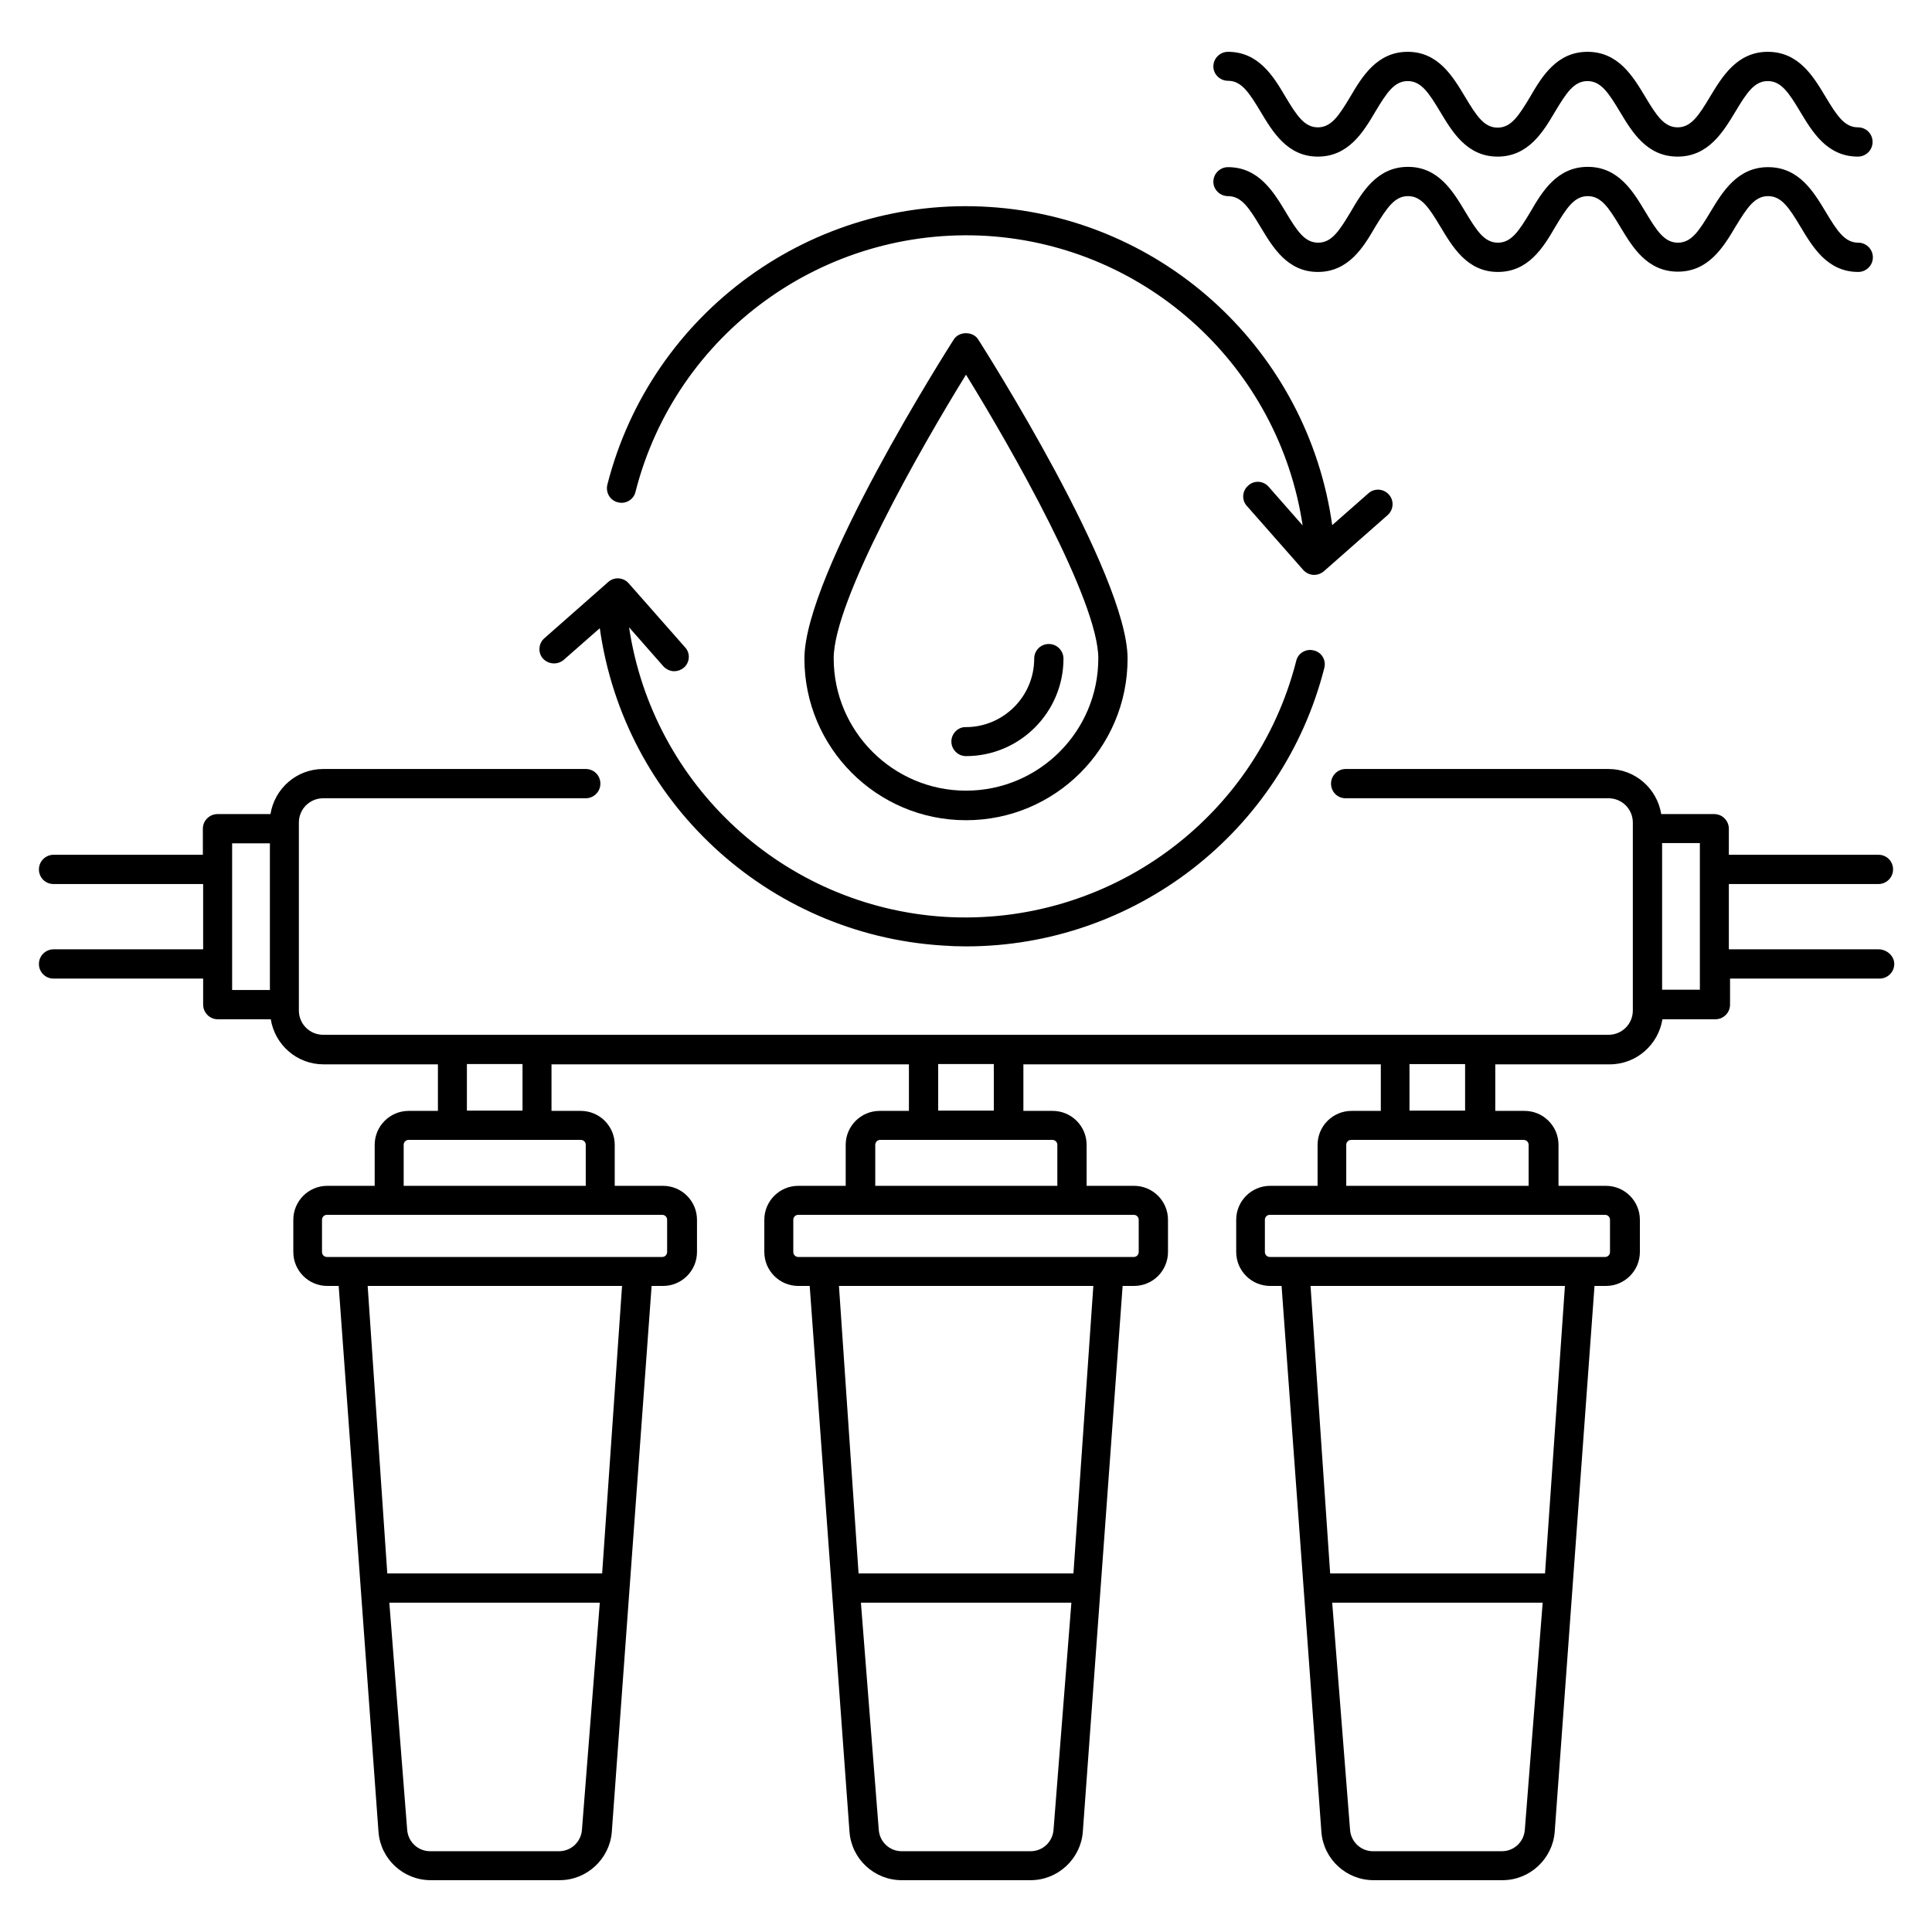 <svg id="Layer_1" enable-background="new 0 0 66 66" height="512" viewBox="0 0 66 66" width="512" xmlns="http://www.w3.org/2000/svg"><g><path d="m64.17 32.43h-5.11v-2.23h5.11c.27 0 .5-.22.5-.5s-.22-.5-.5-.5h-5.11v-.89c0-.27-.22-.5-.5-.5h-1.81c-.14-.87-.89-1.54-1.8-1.54h-8.98c-.27 0-.5.22-.5.5s.22.5.5.5h8.98c.46 0 .83.37.83.83v.21 6 .21c0 .46-.37.83-.83.83h-43.91c-.46 0-.83-.37-.83-.83v-.21-6-.21c0-.46.37-.83.83-.83h8.97c.27 0 .5-.22.5-.5s-.22-.5-.5-.5h-8.97c-.91 0-1.66.67-1.8 1.54h-1.81c-.27 0-.5.22-.5.5v.89h-5.1c-.27 0-.5.22-.5.5s.22.5.5.5h5.11v2.23h-5.11c-.27 0-.5.22-.5.5s.22.5.5.5h5.11v.89c0 .27.22.5.5.5h1.81c.14.87.89 1.54 1.8 1.54h3.91v1.59h-1c-.64 0-1.16.52-1.16 1.16v1.4h-1.62c-.64 0-1.16.52-1.16 1.16v1.1c0 .64.52 1.16 1.16 1.16h.39l1.36 18.65c.07.93.85 1.65 1.78 1.65h4.41c.93 0 1.71-.73 1.78-1.65l1.36-18.65h.39c.64 0 1.16-.52 1.16-1.16v-1.1c0-.64-.52-1.16-1.16-1.16h-1.65v-1.4c0-.64-.52-1.16-1.16-1.16h-1v-1.59h12.21v1.59h-1c-.64 0-1.16.52-1.16 1.16v1.4h-1.62c-.64 0-1.16.52-1.16 1.16v1.1c0 .64.52 1.16 1.16 1.16h.39l1.36 18.65c.07.93.85 1.65 1.78 1.65h4.41c.93 0 1.71-.73 1.78-1.65l1.36-18.65h.39c.64 0 1.16-.52 1.16-1.16v-1.1c0-.64-.52-1.16-1.16-1.16h-1.62v-1.4c0-.64-.52-1.16-1.16-1.16h-1v-1.59h12.21v1.59h-1c-.64 0-1.16.52-1.16 1.16v1.4h-1.62c-.64 0-1.16.52-1.16 1.16v1.1c0 .64.52 1.16 1.16 1.16h.39l1.36 18.65c.07.93.85 1.65 1.78 1.65h4.41c.93 0 1.71-.73 1.78-1.65l1.36-18.65h.39c.64 0 1.16-.52 1.16-1.16v-1.1c0-.64-.52-1.16-1.16-1.16h-1.62v-1.4c0-.64-.52-1.16-1.16-1.16h-1v-1.59h3.91c.91 0 1.66-.67 1.8-1.54h1.81c.27 0 .5-.22.5-.5v-.89h5.11c.27 0 .5-.22.5-.5s-.26-.5-.54-.5zm-54.95 1.39h-1.29v-.89-3.23-.89h1.29zm6.73 2.53h1.9v1.59h-1.9zm3.93 26.16c-.03.41-.37.73-.78.73h-4.41c-.41 0-.75-.32-.78-.73l-.61-7.76h7.19zm.69-8.76h-7.34l-.67-9.82h8.69zm2.05-12.25c.09 0 .17.07.17.17v1.1c0 .09-.07.17-.17.17h-11.45c-.09 0-.17-.07-.17-.17v-1.1c0-.09.07-.17.17-.17zm-2.78-2.56c.09 0 .17.07.17.17v1.4h-6.22v-1.4c0-.09.07-.17.17-.17zm12.21-2.59h1.9v1.59h-1.9zm3.94 26.16c-.03.41-.37.73-.78.73h-4.41c-.41 0-.75-.32-.78-.73l-.61-7.76h7.19zm.68-8.76h-7.34l-.67-9.82h8.69zm2.06-12.25c.09 0 .17.07.17.17v1.1c0 .09-.07.17-.17.17h-11.46c-.09 0-.17-.07-.17-.17v-1.1c0-.09.07-.17.17-.17zm-2.78-2.56c.09 0 .17.07.17.17v1.4h-6.22v-1.4c0-.09.07-.17.17-.17zm12.2-2.59h1.9v1.59h-1.9zm3.94 26.16c-.03.41-.37.73-.78.73h-4.41c-.41 0-.75-.32-.78-.73l-.61-7.76h7.19zm.69-8.76h-7.34l-.67-9.82h8.69zm2.05-12.25c.09 0 .17.07.17.17v1.1c0 .09-.07.17-.17.17h-11.45c-.09 0-.17-.07-.17-.17v-1.1c0-.09.07-.17.17-.17zm-2.78-2.56c.09 0 .17.07.17.17v1.4h-6.23v-1.4c0-.09.07-.17.17-.17zm6.02-9.24v3.22.89h-1.29v-5.01h1.29z"/><path d="m21.11 17.16c.26.07.54-.09.6-.36 1.38-5.42 6.44-9.08 12.02-8.74 5.48.35 9.96 4.49 10.77 9.89l-1.16-1.32c-.18-.21-.5-.23-.7-.04-.21.18-.23.5-.04.7l1.92 2.18c.1.11.24.17.37.17.12 0 .23-.04.33-.12l2.18-1.92c.21-.18.23-.5.05-.7-.18-.21-.5-.23-.7-.05l-1.24 1.09c-.83-5.93-5.72-10.49-11.71-10.87-6.05-.39-11.55 3.6-13.05 9.48-.07.27.09.55.36.61z"/><path d="m19.26 22.54 1.23-1.08c.83 5.92 5.72 10.46 11.7 10.84.27.02.54.03.81.03 5.74 0 10.81-3.89 12.24-9.51.07-.27-.09-.54-.36-.6-.26-.07-.54.09-.6.36-1.38 5.42-6.44 9.08-12.02 8.74-5.48-.35-9.96-4.49-10.77-9.89l1.17 1.33c.1.11.24.17.37.17.12 0 .23-.04.33-.12.21-.18.23-.5.04-.7l-1.92-2.18c-.18-.21-.5-.23-.7-.05l-2.18 1.92c-.21.18-.23.5-.05.7.19.2.5.22.71.04z"/><path d="m41.95 2.76c.46 0 .72.4 1.11 1.05.41.68.91 1.54 1.96 1.54s1.56-.85 1.96-1.53c.39-.65.65-1.05 1.11-1.05s.72.4 1.11 1.05c.41.68.91 1.53 1.96 1.53s1.56-.85 1.96-1.53c.39-.65.65-1.05 1.11-1.05s.72.4 1.11 1.05c.41.68.91 1.53 1.97 1.53 1.05 0 1.56-.85 1.97-1.53.39-.65.65-1.05 1.11-1.05s.72.4 1.11 1.05c.41.68.91 1.53 1.97 1.53.27 0 .5-.22.5-.5s-.22-.5-.5-.5c-.46 0-.72-.4-1.11-1.05-.41-.68-.91-1.53-1.97-1.53-1.05 0-1.56.85-1.97 1.53-.39.65-.65 1.05-1.11 1.05s-.72-.4-1.11-1.05c-.41-.68-.91-1.53-1.97-1.53-1.05 0-1.56.85-1.96 1.54-.39.65-.65 1.05-1.11 1.05s-.72-.4-1.11-1.05c-.41-.68-.91-1.54-1.96-1.54s-1.56.85-1.96 1.53c-.39.65-.65 1.05-1.11 1.05s-.72-.4-1.11-1.05c-.4-.68-.91-1.53-1.96-1.53-.27 0-.5.22-.5.5 0 .27.23.49.5.49z"/><path d="m41.95 6.7c.46 0 .72.4 1.11 1.05.41.68.91 1.54 1.96 1.54s1.56-.85 1.96-1.54c.4-.65.66-1.05 1.12-1.05s.72.4 1.11 1.05c.41.68.91 1.54 1.96 1.54s1.56-.85 1.96-1.54c.39-.65.65-1.05 1.11-1.05s.72.4 1.11 1.05c.41.68.91 1.53 1.97 1.53 1.05 0 1.56-.85 1.97-1.54.39-.64.65-1.04 1.11-1.04s.72.4 1.11 1.05c.41.68.91 1.54 1.97 1.54.27 0 .5-.22.5-.5 0-.27-.22-.5-.5-.5-.46 0-.72-.4-1.11-1.05-.41-.68-.91-1.53-1.97-1.53-1.05 0-1.56.85-1.97 1.53-.39.65-.65 1.05-1.11 1.05s-.72-.4-1.11-1.05c-.41-.68-.91-1.54-1.97-1.54-1.05 0-1.56.85-1.96 1.54-.39.65-.65 1.05-1.11 1.05s-.72-.4-1.11-1.05c-.41-.68-.91-1.54-1.96-1.54s-1.56.85-1.96 1.54c-.39.65-.65 1.05-1.11 1.05s-.72-.4-1.11-1.05c-.41-.68-.92-1.53-1.97-1.53-.27 0-.5.22-.5.5 0 .27.23.49.5.49z"/><path d="m32.58 11.6c-.21.33-5.1 8.01-5.1 10.9 0 3.04 2.47 5.52 5.52 5.52s5.52-2.47 5.52-5.52c0-2.88-4.89-10.57-5.1-10.9-.18-.29-.66-.29-.84 0zm.42 15.41c-2.49 0-4.52-2.03-4.52-4.52 0-1.96 2.95-7.15 4.52-9.69 1.57 2.54 4.52 7.73 4.52 9.69 0 2.5-2.03 4.52-4.52 4.52z"/><path d="m32.5 25.33c0 .27.22.5.5.5 1.84 0 3.33-1.5 3.33-3.33 0-.27-.22-.5-.5-.5s-.5.22-.5.5c0 1.29-1.05 2.34-2.34 2.34-.26-.01-.49.22-.49.49z"/></g></svg>